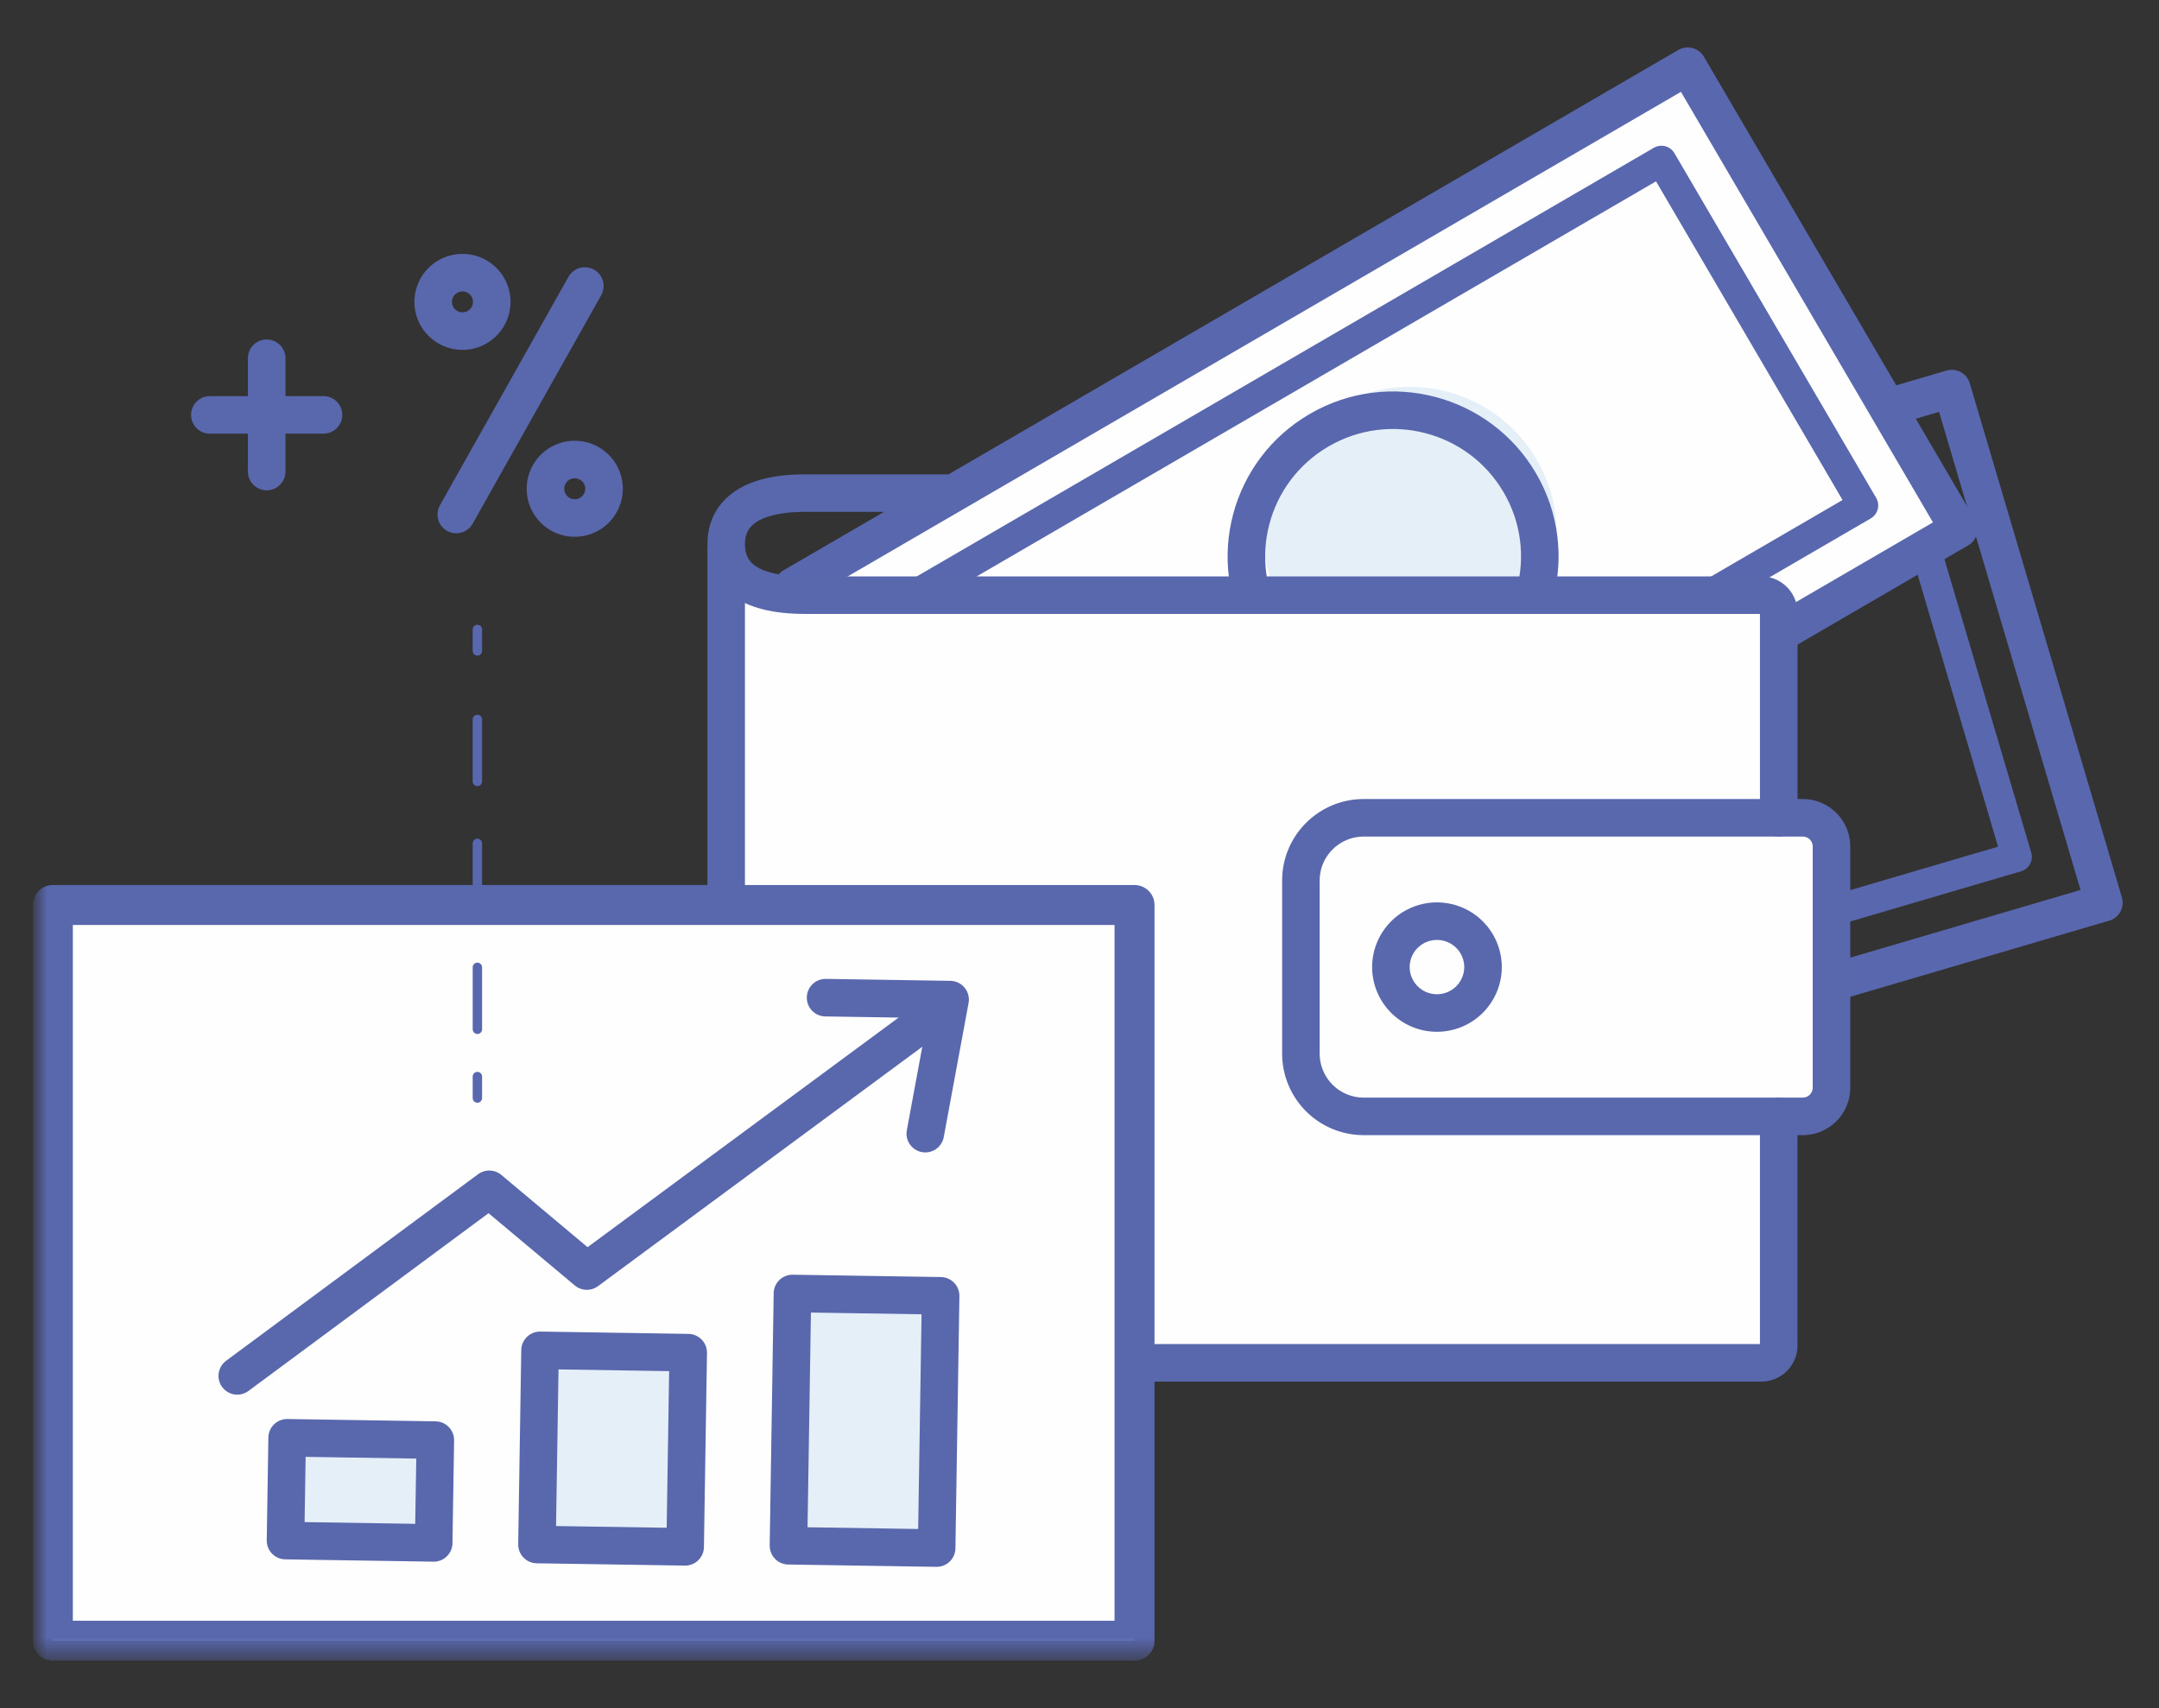 <svg xmlns="http://www.w3.org/2000/svg" xmlns:xlink="http://www.w3.org/1999/xlink" width="115" height="91" viewBox="0 0 115 91">
    <rect x="0" y="0" width="115" height="91" fill="#333333" stroke="none"/>
    <defs>
        <path id="a" d="M0 85.474h110.829V.02H0z"/>
    </defs>
    <g fill="none" fill-rule="evenodd">
        <path stroke="#5967AD" stroke-linecap="round" stroke-linejoin="round" stroke-width="2" d="M31.152 15.236l-6.849 12.173"/>
        <g stroke="#5967AD" stroke-linecap="round" stroke-linejoin="round" stroke-width="2">
            <path d="M26.193 16.127a1.558 1.558 0 0 1-1.604 1.51 1.558 1.558 0 0 1-1.514-1.6 1.557 1.557 0 0 1 1.604-1.51c.861.025 1.54.741 1.514 1.6zM32.173 26.081a1.559 1.559 0 1 1-3.118-.09 1.558 1.558 0 0 1 1.605-1.51c.86.026 1.538.742 1.513 1.6zM14.205 19.084v6.035M11.178 22.102h6.054"/>
        </g>
        <path stroke="#5968AE" stroke-linecap="round" stroke-linejoin="round" stroke-width="2" d="M103.962 20.7L51.035 36.257l8.1 27.387 52.929-15.558z"/>
        <path stroke="#5968AE" stroke-linecap="round" stroke-linejoin="round" stroke-width="1.604" d="M101.395 25.258l-45.723 13.44 6.03 20.388 45.723-13.44z"/>
        <g transform="translate(2 2.742)">
            <path fill="#E5EFF7" d="M89.122 36.377c-1.22-4.126-5.566-6.485-9.705-5.268-4.138 1.216-6.504 5.548-5.284 9.674 1.22 4.127 5.565 6.485 9.704 5.268 4.14-1.216 6.505-5.548 5.285-9.674"/>
            <path stroke="#5968AE" stroke-linecap="round" stroke-linejoin="round" stroke-width="2" d="M87.957 37.375c-1.22-4.127-5.566-6.486-9.705-5.268-4.138 1.216-6.504 5.547-5.284 9.673 1.22 4.127 5.565 6.486 9.704 5.27 4.14-1.218 6.505-5.55 5.285-9.675z"/>
            <path fill="#FEFEFE" d="M87.896.785l-47.661 27.72 14.433 24.664 47.662-27.722z"/>
            <path stroke="#5968AE" stroke-linecap="round" stroke-linejoin="round" stroke-width="2" d="M87.896.785l-47.661 27.72 14.433 24.664 47.662-27.722z"/>
            <path stroke="#5968AE" stroke-linecap="round" stroke-linejoin="round" stroke-width="1.604" d="M86.497 5.823L45.323 29.77 56.067 48.13l41.175-23.947z"/>
            <path fill="#E5EFF7" d="M79.845 21.73c-2.175-3.716-6.958-4.97-10.686-2.803-3.728 2.168-4.986 6.938-2.811 10.653 2.174 3.716 6.958 4.97 10.685 2.804 3.728-2.169 4.986-6.938 2.812-10.654"/>
            <path stroke="#5968AE" stroke-linecap="round" stroke-linejoin="round" stroke-width="2" d="M78.953 22.976c-2.175-3.715-6.959-4.97-10.686-2.802-3.727 2.167-4.987 6.937-2.812 10.653 2.174 3.715 6.959 4.97 10.686 2.803 3.727-2.169 4.987-6.938 2.812-10.654z"/>
            <path fill="#FEFEFE" d="M92.744 69.86H36.68V29.322h56.064v11.501l2.593.593v15.312l-2.593.404z"/>
            <path stroke="#5967AD" stroke-linecap="round" stroke-linejoin="round" stroke-width="2" d="M92.744 56.729v12.204a.928.928 0 0 1-.929.926H37.61a.929.929 0 0 1-.93-.926V26.614"/>
            <path stroke="#5967AD" stroke-linecap="round" stroke-linejoin="round" stroke-width="2" d="M48.358 23.526h-7.462c-3.13 0-4.216 1.217-4.216 2.72 0 1.5 1.008 2.717 4.216 2.717h50.919c.513 0 .93.415.93.926v10.935"/>
            <path stroke="#5967AD" stroke-linecap="round" stroke-linejoin="round" stroke-width="2" d="M94.024 56.729h-23.38a3.344 3.344 0 0 1-3.35-3.34v-9.226c0-1.844 1.5-3.339 3.35-3.339h23.38a1.53 1.53 0 0 1 1.531 1.527v12.851a1.53 1.53 0 0 1-1.53 1.527z"/>
            <path stroke="#5967AD" stroke-linecap="round" stroke-linejoin="round" stroke-width="2" d="M76.993 48.776a2.45 2.45 0 0 1-2.453 2.446 2.45 2.45 0 0 1-2.453-2.446 2.45 2.45 0 0 1 2.453-2.445 2.449 2.449 0 0 1 2.453 2.445z"/>
            <mask id="b" fill="#fff">
                <use xlink:href="#a"/>
            </mask>
            <path fill="#FEFEFE" d="M.815 84.662h57.616V45.47H.815z" mask="url(#b)"/>
            <path stroke="#5967AD" stroke-linecap="round" stroke-linejoin="round" stroke-width="2.129" d="M.815 84.662h57.616V45.47H.815z" mask="url(#b)"/>
            <path stroke="#5967AD" stroke-linecap="round" stroke-linejoin="round" stroke-width="2" d="M10.638 70.553l13.423-9.939 5.197 4.355 19.089-14.093" mask="url(#b)"/>
            <path stroke="#5967AD" stroke-linecap="round" stroke-linejoin="round" stroke-width="2" d="M41.975 50.405l6.633.104-1.322 7.14" mask="url(#b)"/>
            <path fill="#E5EFF7" d="M21.101 79.451l-7.893-.124.087-5.476 7.893.124z" mask="url(#b)"/>
            <path stroke="#5967AD" stroke-linecap="round" stroke-linejoin="round" stroke-width="2" d="M21.101 79.451l-7.893-.124.087-5.476 7.893.124z" mask="url(#b)"/>
            <path fill="#E5EFF7" d="M34.495 79.66l-7.893-.123.163-10.344 7.893.124z" mask="url(#b)"/>
            <path stroke="#5967AD" stroke-linecap="round" stroke-linejoin="round" stroke-width="2" d="M34.495 79.66l-7.893-.123.163-10.344 7.893.124z" mask="url(#b)"/>
            <path fill="#E5EFF7" d="M47.891 79.726l-7.893-.124.212-13.438 7.893.124z" mask="url(#b)"/>
            <path stroke="#5967AD" stroke-linecap="round" stroke-linejoin="round" stroke-width="2" d="M47.891 79.726l-7.893-.124.212-13.438 7.893.124z" mask="url(#b)"/>
            <path stroke="#5968AE" stroke-linecap="round" stroke-width=".5" d="M23.428 55.753v-1.145" mask="url(#b)"/>
            <path stroke="#5968AE" stroke-dasharray="3.301,3.301" stroke-linecap="round" stroke-width=".5" d="M23.428 52.09V33.192" mask="url(#b)"/>
            <path stroke="#5968AE" stroke-linecap="round" stroke-width=".5" d="M23.428 31.933V30.79" mask="url(#b)"/>
        </g>
    </g>
</svg>

